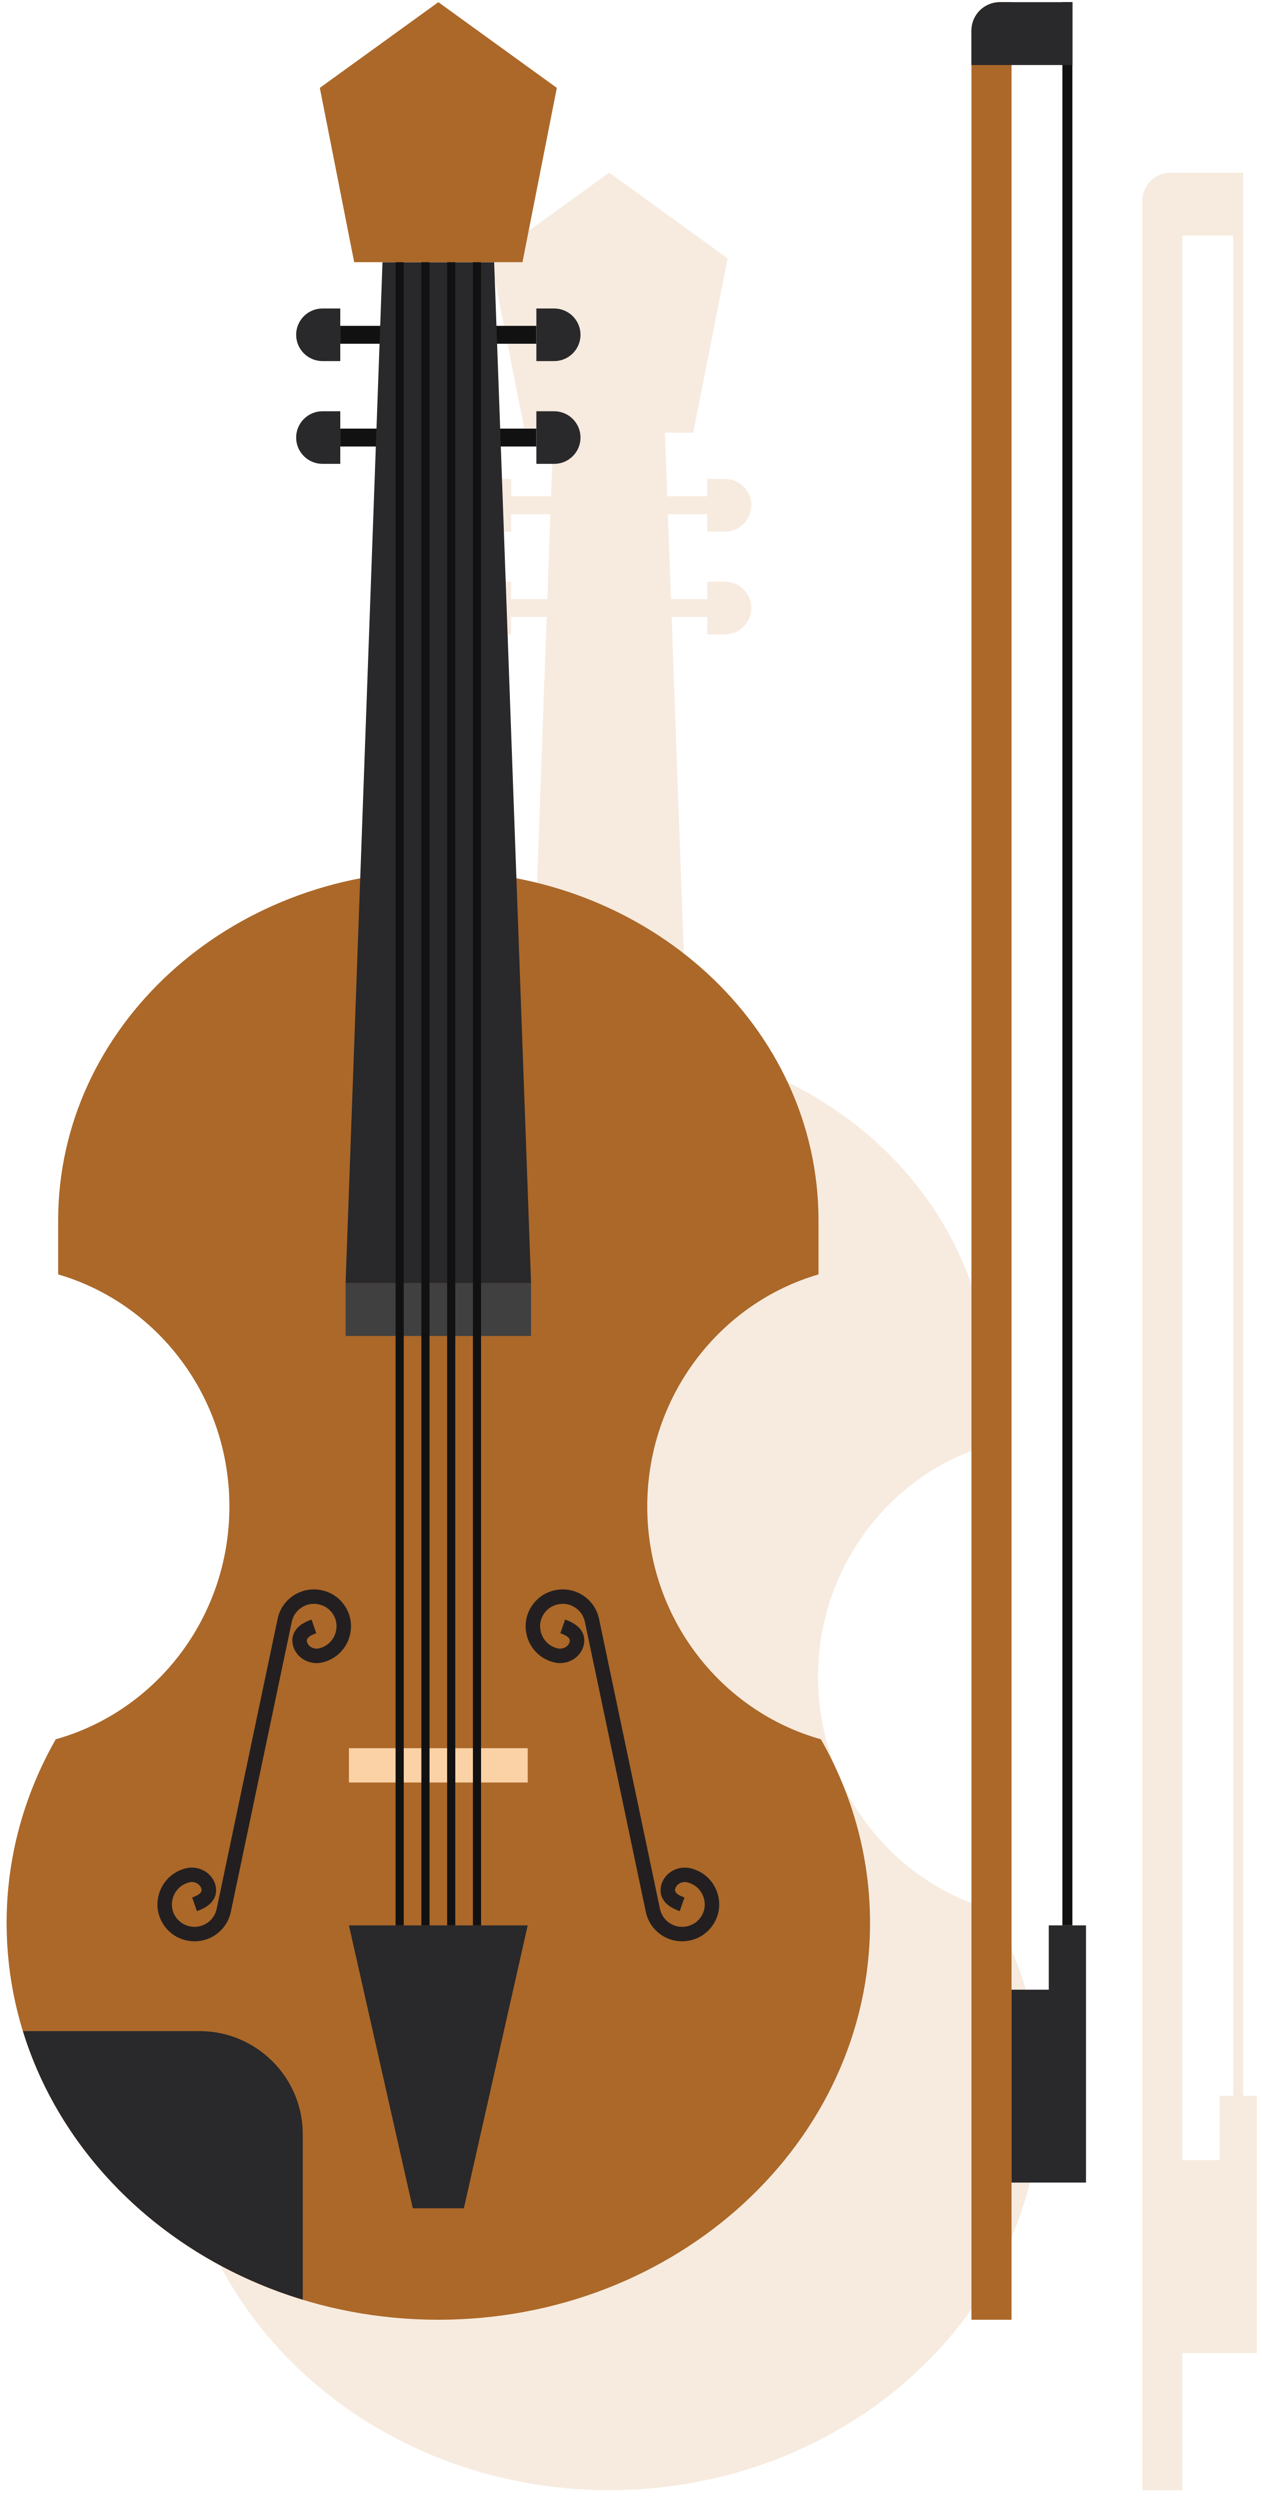 <?xml version="1.0" encoding="UTF-8"?>
<svg width="105px" height="208px" viewBox="0 0 105 208" version="1.1" xmlns="http://www.w3.org/2000/svg" xmlns:xlink="http://www.w3.org/1999/xlink">
    <!-- Generator: Sketch 41.2 (35397) - http://www.bohemiancoding.com/sketch -->
    <title>Violin</title>
    <desc>Created with Sketch.</desc>
    <defs></defs>
    <g id="Page-1" stroke="none" stroke-width="1" fill="none" fill-rule="evenodd">
        <g id="Violin" transform="translate(0, -3)">
            <g id="Page-1">
                <g id="Vector_Instrument_1">
                    <g id="g10" transform="translate(53, 105.823) scale(1, -1) translate(-53, -105.823) translate(0, 0.823)">
                        <g id="g14">
                            <g id="g16-Clipped">
                                <g id="g16" transform="translate(0.178, 0.177)">
                                    <g id="Violin">
                                        <g id="g22" opacity="0.422" transform="translate(14.41, 0.063)" fill="#EBD0B3">
                                            <path d="M53.477,68.071 C53.477,77.246 59.5,84.978 67.725,87.379 L67.725,91.883 C67.725,105.888 56.944,117.578 42.592,120.332 L41.294,156.255 L44.252,156.255 L44.252,154.81 L45.731,154.81 C46.943,154.81 47.924,155.79 47.924,156.999 C47.924,158.208 46.943,159.187 45.731,159.187 L44.252,159.187 L44.252,157.744 L41.24,157.744 L40.984,164.805 L44.252,164.805 L44.252,163.361 L45.731,163.361 C46.943,163.361 47.924,164.34 47.924,165.549 C47.924,166.758 46.943,167.737 45.731,167.737 L44.252,167.737 L44.252,166.294 L40.93,166.294 L40.739,171.588 L43.095,171.588 L45.954,186.09 L36.094,193.222 L26.234,186.09 L29.094,171.588 L31.449,171.588 L31.258,166.294 L27.937,166.294 L27.937,167.737 L26.457,167.737 C25.246,167.737 24.264,166.758 24.264,165.549 C24.264,164.34 25.246,163.361 26.457,163.361 L27.937,163.361 L27.937,164.805 L31.204,164.805 L30.949,157.744 L27.937,157.744 L27.937,159.187 L26.457,159.187 C25.246,159.187 24.264,158.208 24.264,156.999 C24.264,155.79 25.246,154.81 26.457,154.81 L27.937,154.81 L27.937,156.255 L30.895,156.255 L29.596,120.332 C15.244,117.578 4.464,105.888 4.464,91.883 L4.464,87.379 C12.688,84.978 18.711,77.246 18.711,68.071 C18.711,58.823 12.591,51.039 4.263,48.705 C1.659,44.134 0.175,38.939 0.175,33.422 C0.175,24.562 3.981,16.523 10.164,10.594 L10.177,10.582 C12.178,8.664 14.428,6.97 16.88,5.539 C16.883,5.538 16.886,5.536 16.889,5.534 C18.729,4.462 20.683,3.539 22.73,2.785 C22.733,2.783 22.736,2.782 22.739,2.781 C26.869,1.259 31.373,0.414 36.094,0.414 C55.932,0.414 72.014,15.192 72.014,33.422 C72.014,38.939 70.529,44.134 67.925,48.705 C59.598,51.039 53.477,58.823 53.477,68.071" id="path24"></path>
                                        </g>
                                        <path d="M101.294,33.285 L101.294,27.936 L98.196,27.936 L98.196,188.055 L102.426,188.055 L102.426,33.285 L101.294,33.285 Z M103.26,188.055 L103.26,193.285 L102.426,193.285 L98.196,193.285 L97.23,193.285 C95.922,193.285 94.861,192.227 94.861,190.921 L94.861,188.055 L94.861,0.477 L98.196,0.477 L98.196,11.888 L104.392,11.888 L104.392,13.318 L104.392,27.936 L104.392,33.285 L103.26,33.285 L103.26,188.055 Z" id="path28" fill="#EBD0B3" opacity="0.422"></path>
                                        <g id="violin" transform="translate(0, 13.827)">
                                            <g id="g54" transform="translate(0.197, 0.417)" fill="#AB6829">
                                                <path d="M53.477,68.071 C53.477,77.246 59.5,84.978 67.725,87.379 L67.725,91.883 C67.725,107.935 53.563,120.949 36.094,120.949 C18.625,120.949 4.464,107.935 4.464,91.883 L4.464,87.379 C12.688,84.978 18.711,77.246 18.711,68.071 C18.711,58.823 12.591,51.039 4.263,48.705 C1.659,44.134 0.175,38.939 0.175,33.422 C0.175,15.192 16.256,0.414 36.094,0.414 C55.932,0.414 72.014,15.192 72.014,33.422 C72.014,38.939 70.529,44.134 67.925,48.705 C59.598,51.039 53.477,58.823 53.477,68.071" id="path56"></path>
                                            </g>
                                            <polygon id="path58" fill="#121112" points="44.449 156.672 40.257 156.672 40.257 158.161 44.449 158.161"></polygon>
                                            <g id="g60" transform="translate(44.329, 155.173)" fill="#29282A">
                                                <path d="M1.599,4.432 L0.119,4.432 L0.119,0.055 L1.599,0.055 C2.81,0.055 3.792,1.035 3.792,2.244 C3.792,3.452 2.81,4.432 1.599,4.432" id="path62"></path>
                                            </g>
                                            <polygon id="path64" fill="#121112" points="44.449 165.222 40.257 165.222 40.257 166.711 44.449 166.711"></polygon>
                                            <g id="g66" transform="translate(44.329, 163.723)" fill="#29282A">
                                                <path d="M1.599,4.432 L0.119,4.432 L0.119,0.055 L1.599,0.055 C2.81,0.055 3.792,1.035 3.792,2.244 C3.792,3.452 2.81,4.432 1.599,4.432" id="path68"></path>
                                            </g>
                                            <polygon id="path70" fill="#121112" points="28.134 156.672 32.325 156.672 32.325 158.161 28.134 158.161"></polygon>
                                            <g id="g72" transform="translate(24.345, 155.173)" fill="#29282A">
                                                <path d="M2.31,4.432 L3.789,4.432 L3.789,0.055 L2.31,0.055 C1.098,0.055 0.117,1.035 0.117,2.244 C0.117,3.452 1.098,4.432 2.31,4.432" id="path74"></path>
                                            </g>
                                            <polygon id="path76" fill="#121112" points="28.134 165.222 32.325 165.222 32.325 166.711 28.134 166.711"></polygon>
                                            <g id="g78" transform="translate(24.345, 163.723)" fill="#29282A">
                                                <path d="M2.31,4.432 L3.789,4.432 L3.789,0.055 L2.31,0.055 C1.098,0.055 0.117,1.035 0.117,2.244 C0.117,3.452 1.098,4.432 2.31,4.432" id="path80"></path>
                                            </g>
                                            <g id="g82" transform="translate(28.372, 87.062)" fill="#29282A">
                                                <polygon id="path84" points="15.635 0 0.203 0 3.274 84.943 12.564 84.943"></polygon>
                                            </g>
                                            <g id="g86" transform="translate(26.253, 171.617)" fill="#AB6829">
                                                <polygon id="path88" points="19.898 14.891 10.039 22.022 0.178 14.891 3.038 0.389 17.039 0.389"></polygon>
                                            </g>
                                            <g id="g90" transform="translate(28.467, 10.103)" fill="#29282A">
                                                <polygon id="path92" points="9.949 0 5.699 0 0.387 23.536 15.261 23.536"></polygon>
                                            </g>
                                            <polygon id="path94" fill="#FBD2A6" points="43.729 48.38 28.854 48.38 28.854 45.527 43.729 45.527"></polygon>
                                            <polygon id="path96" fill="#404041" points="44.007 82.674 28.576 82.674 28.576 87.062 44.007 87.062"></polygon>
                                            <g id="g98" transform="translate(1.509, 2.153)" fill="#29282A">
                                                <path d="M14.924,22.69 L0.224,22.69 C3.465,12.156 12.248,3.768 23.502,0.349 L23.502,14.132 C23.502,18.839 19.642,22.69 14.924,22.69" id="path100"></path>
                                            </g>
                                            <g id="g102" transform="translate(12.458, 32.315)" fill="#231F20">
                                                <path d="M3.553,0 C3.125,0 2.695,0.089 2.287,0.266 C1.194,0.743 0.461,1.863 0.462,3.054 C0.464,4.513 1.451,5.757 2.863,6.08 C3.888,6.314 4.94,5.744 5.256,4.781 C5.41,4.309 5.574,3.143 3.747,2.51 L3.352,3.646 C4.258,3.959 4.155,4.274 4.11,4.408 C3.988,4.779 3.55,5.005 3.131,4.908 C2.271,4.711 1.668,3.948 1.666,3.052 C1.666,2.333 2.109,1.656 2.769,1.368 C3.314,1.131 3.897,1.146 4.41,1.41 C4.916,1.67 5.273,2.138 5.39,2.693 L10.462,26.83 C10.654,27.741 11.239,28.508 12.07,28.935 C12.9,29.363 13.875,29.389 14.744,29.01 C15.837,28.532 16.571,27.413 16.569,26.222 C16.568,24.763 15.581,23.518 14.168,23.196 C13.141,22.961 12.091,23.532 11.776,24.494 C11.621,24.967 11.458,26.134 13.284,26.766 L13.679,25.63 C12.774,25.317 12.877,25.003 12.921,24.869 C13.043,24.497 13.482,24.274 13.9,24.368 C14.761,24.565 15.363,25.327 15.364,26.223 C15.365,26.943 14.922,27.62 14.262,27.908 C13.718,28.145 13.136,28.13 12.621,27.867 C12.115,27.606 11.758,27.138 11.641,26.583 L6.569,2.446 C6.377,1.535 5.792,0.767 4.962,0.341 C4.521,0.114 4.039,0 3.553,0" id="path104"></path>
                                            </g>
                                            <g id="g106" transform="translate(43.068, 32.315)" fill="#231F20">
                                                <path d="M13.503,0 C13.017,0 12.535,0.114 12.094,0.341 C11.264,0.767 10.678,1.535 10.486,2.446 L5.415,26.583 C5.298,27.138 4.941,27.606 4.435,27.867 C3.921,28.13 3.339,28.145 2.794,27.908 C2.134,27.62 1.691,26.943 1.691,26.224 C1.693,25.327 2.295,24.565 3.156,24.368 C3.575,24.274 4.013,24.497 4.135,24.869 C4.179,25.003 4.282,25.317 3.376,25.63 L3.771,26.766 C5.598,26.134 5.435,24.967 5.28,24.494 C4.965,23.532 3.916,22.961 2.887,23.196 C1.475,23.518 0.488,24.763 0.487,26.222 C0.485,27.413 1.219,28.532 2.312,29.01 C3.182,29.388 4.157,29.362 4.986,28.935 C5.817,28.508 6.402,27.741 6.594,26.83 L11.666,2.693 C11.783,2.138 12.14,1.67 12.646,1.41 C13.159,1.146 13.742,1.131 14.286,1.368 C14.947,1.656 15.39,2.333 15.389,3.052 C15.388,3.948 14.785,4.711 13.924,4.908 C13.505,5.003 13.068,4.778 12.945,4.408 C12.901,4.274 12.798,3.959 13.704,3.646 L13.309,2.51 C11.482,3.143 11.646,4.309 11.801,4.781 C12.115,5.743 13.167,6.312 14.193,6.08 C15.605,5.757 16.592,4.513 16.594,3.054 C16.595,1.863 15.862,0.743 14.769,0.267 C14.361,0.089 13.93,0 13.503,0" id="path108"></path>
                                            </g>
                                            <polygon id="path110" fill="#121112" points="33.414 33.64 32.735 33.64 32.735 172.005 33.414 172.005"></polygon>
                                            <polygon id="path112" fill="#121112" points="35.559 33.64 34.88 33.64 34.88 172.005 35.559 172.005"></polygon>
                                            <polygon id="path114" fill="#121112" points="37.703 33.64 37.024 33.64 37.024 172.005 37.703 172.005"></polygon>
                                            <polygon id="path116" fill="#121112" points="39.847 33.64 39.169 33.64 39.169 172.005 39.847 172.005"></polygon>
                                            <g id="g118" transform="translate(80.43, 0.832)" fill="#AB6829">
                                                <path d="M3.553,0 L0.217,0 L0.217,190.445 C0.217,191.75 1.278,192.808 2.586,192.808 L3.553,192.808 L3.553,0 Z" id="path120"></path>
                                            </g>
                                            <g id="g122" transform="translate(83.528, 12.19)" fill="#29282A">
                                                <polygon id="path124" points="3.553 21.45 3.553 16.1 0.456 16.1 0.456 0.052 6.651 0.052 6.651 1.482 6.651 16.1 6.651 21.45"></polygon>
                                            </g>
                                            <polygon id="path126" fill="#121112" points="88.213 193.64 89.046 193.64 89.046 33.64 88.213 33.64"></polygon>
                                            <g id="g128" transform="translate(80.519, 188.409)" fill="#29282A">
                                                <path d="M8.528,0 L0.129,0 L0.129,2.867 C0.129,4.172 1.19,5.23 2.498,5.23 L8.528,5.23 L8.528,0 Z" id="path130"></path>
                                            </g>
                                        </g>
                                    </g>
                                </g>
                            </g>
                        </g>
                    </g>
                </g>
            </g>
        </g>
    </g>
</svg>